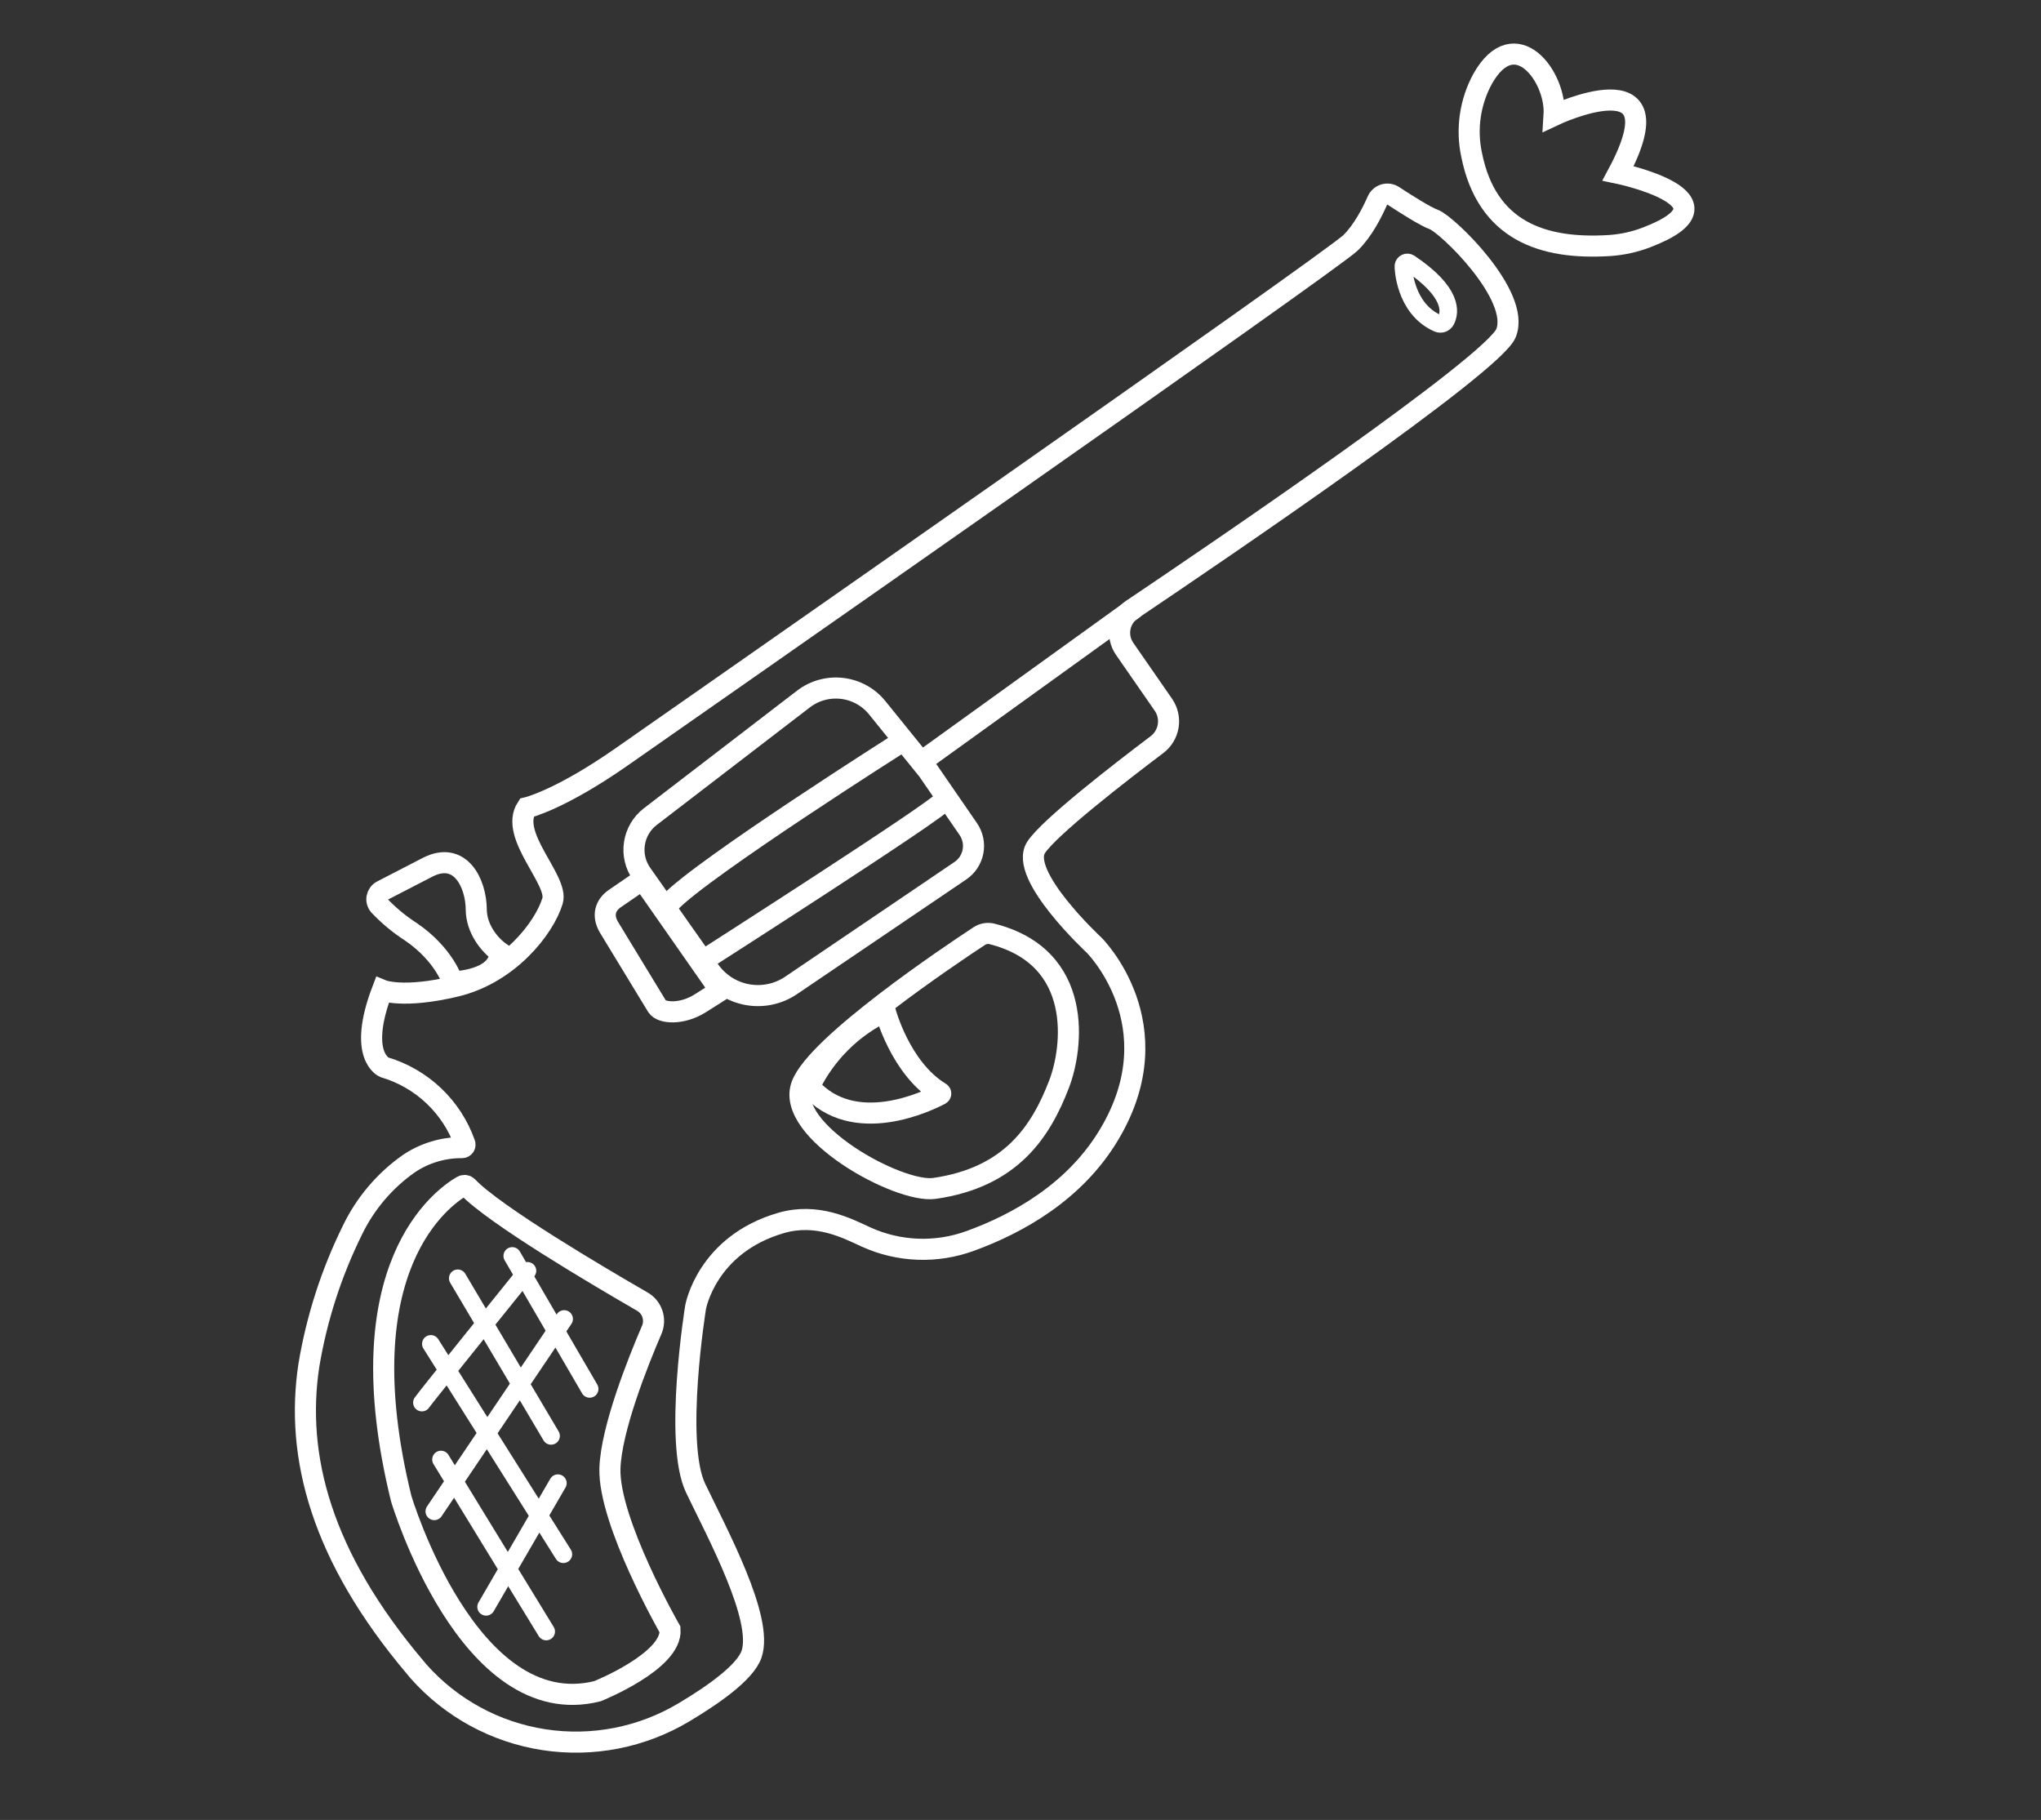 <svg width="581" height="518" viewBox="0 0 581 518" fill="none" xmlns="http://www.w3.org/2000/svg">
<rect x="0" y="0" width="581" height="518" fill="#333333" stroke="none"/>
<g clip-path="url(#clip0_291_106)">
<path d="M142.297 271.027C139.294 268.889 135.616 264.338 135.574 258.871C135.535 251.458 131.051 242.029 121.689 246.862L108.736 253.55C108.369 253.742 108.051 254.014 107.806 254.347C107.561 254.68 107.395 255.064 107.321 255.47C107.248 255.876 107.268 256.294 107.381 256.691C107.494 257.088 107.696 257.455 107.973 257.762C110.657 260.589 113.671 263.087 116.95 265.201C126.525 271.721 128.863 279.477 128.863 279.477C128.863 279.477 142.235 279.196 142.297 271.027Z" stroke="white" stroke-width="6" stroke-miterlimit="10" stroke-linecap="round"/>
<path d="M149.954 229.906C149.954 229.906 159.274 227.807 177.204 215.255C195.134 202.703 378.999 74.474 384.49 69.078C387.945 65.699 390.593 60.52 392.089 57.115C392.266 56.702 392.532 56.333 392.868 56.033C393.203 55.733 393.6 55.51 394.031 55.378C394.462 55.247 394.917 55.211 395.363 55.273C395.81 55.335 396.237 55.493 396.616 55.737C400.161 58.065 405.737 61.606 408.177 62.491C411.89 63.827 433.047 84.164 428.7 94.832C425.071 103.807 346.561 157.123 322.247 173.487C321.368 174.079 320.616 174.838 320.033 175.722C319.451 176.605 319.05 177.594 318.853 178.633C318.657 179.672 318.669 180.739 318.888 181.773C319.108 182.807 319.531 183.787 320.133 184.658L331.178 200.596C332.395 202.357 332.884 204.516 332.545 206.627C332.206 208.738 331.065 210.637 329.358 211.932C318.851 219.859 298.694 235.466 294.947 241.184C289.855 249.002 311.463 269.023 311.463 269.023C311.463 269.023 334.294 291.698 315.831 322.746C306.043 339.304 289.549 348.342 276.235 353.183C266.56 356.74 255.866 356.338 246.488 352.065C241.136 349.587 232.601 345.129 222.391 348.071C201.111 354.23 198.009 372.084 198.009 372.084C198.009 372.084 191.778 410.534 198.015 423.562C204.252 436.59 217.403 460.813 213.932 470.846C212.161 475.974 203.119 482.35 194.748 487.339C182.77 494.517 168.647 497.284 154.833 495.162C141.02 493.039 128.389 486.159 119.137 475.719L118.29 474.705C91.418 442.961 83.987 414.544 87.924 388.591C90.144 375.264 94.309 362.333 100.286 350.208C103.922 342.635 109.436 336.112 116.307 331.257C120.778 328.223 126.067 326.613 131.476 326.64C131.621 326.65 131.766 326.622 131.896 326.559C132.027 326.497 132.14 326.401 132.223 326.283C132.306 326.164 132.357 326.026 132.37 325.882C132.384 325.738 132.36 325.593 132.301 325.461C130.472 320.301 127.444 315.646 123.465 311.876C119.485 308.107 114.666 305.33 109.403 303.772C109.403 303.772 101.659 300.649 108.822 281.852C108.822 281.852 114.677 284.304 129.739 280.711C144.801 277.118 154.936 264.231 157.292 256.394C159.051 250.518 144.858 237.712 149.954 229.906Z" stroke="white" stroke-width="6" stroke-miterlimit="10" stroke-linecap="round"/>
<path d="M264.117 219.252L275.61 235.944C276.253 236.871 276.705 237.915 276.94 239.016C277.175 240.118 277.188 241.255 276.979 242.361C276.77 243.468 276.342 244.522 275.722 245.463C275.101 246.404 274.299 247.213 273.362 247.843L225.074 280.556C221.42 282.985 216.957 283.891 212.64 283.08C208.324 282.269 204.498 279.806 201.982 276.218L182.658 248.75C180.881 246.241 180.143 243.146 180.598 240.109C181.053 237.072 182.665 234.327 185.099 232.444L228.734 198.948C231.867 196.55 235.819 195.47 239.742 195.939C243.665 196.409 247.248 198.39 249.723 201.46L264.117 219.252Z" stroke="white" stroke-width="6" stroke-miterlimit="10" stroke-linecap="round"/>
<path d="M322.563 173.352L262.988 216.277" stroke="white" stroke-width="6" stroke-miterlimit="10" stroke-linecap="round"/>
<path d="M205.019 281.968L199.324 285.571C194.197 288.822 188.366 288.486 187.052 286.445L173.349 263.916C171.315 260.441 172.43 257.584 174.945 255.802L182.915 250.337L205.019 281.968Z" stroke="white" stroke-width="6" stroke-miterlimit="10" stroke-linecap="round"/>
<path d="M256.824 211.021C256.824 211.021 200.059 247 190.73 256.858" stroke="white" stroke-width="6" stroke-miterlimit="10" stroke-linecap="round"/>
<path d="M200.425 273.22C200.425 273.22 267.267 230.448 268.505 228.037" stroke="white" stroke-width="6" stroke-miterlimit="10" stroke-linecap="round"/>
<path d="M399.494 75.661C399.444 76.083 399.796 87.889 409.312 92.049C409.728 92.226 410.195 92.24 410.622 92.089C411.048 91.938 411.402 91.633 411.613 91.234C412.875 88.816 413.602 83.153 401.224 74.855C401.063 74.754 400.879 74.695 400.689 74.683C400.5 74.671 400.31 74.707 400.138 74.787C399.965 74.867 399.816 74.989 399.704 75.142C399.591 75.295 399.519 75.473 399.494 75.661Z" stroke="white" stroke-width="5" stroke-miterlimit="10" stroke-linecap="round"/>
<path d="M282.376 265.81C281.759 265.658 281.118 265.636 280.492 265.746C279.867 265.855 279.271 266.094 278.743 266.445C270.332 271.968 232.602 297.297 228.23 308.799C223.269 321.752 255.767 339.718 266.009 338.253C287.891 335.102 296.306 322.014 301.476 308.578C305.409 298.392 308.735 272.485 282.376 265.81Z" stroke="white" stroke-width="6" stroke-miterlimit="10" stroke-linecap="round"/>
<path d="M251.982 287.814C251.982 287.814 256.245 304.1 267.663 311.012C267.705 311.036 267.741 311.071 267.765 311.113C267.79 311.155 267.803 311.202 267.804 311.251C267.805 311.299 267.793 311.347 267.769 311.39C267.746 311.432 267.712 311.468 267.67 311.493C264.376 313.233 243.067 323.749 230.394 309.285C234.937 299.894 242.55 292.322 251.982 287.814V287.814Z" stroke="white" stroke-width="6" stroke-miterlimit="10" stroke-linecap="round"/>
<path d="M131.599 337.575C126.174 340.688 97.962 360.4 114.206 426.528C114.206 426.528 133.313 490.552 170.069 481.361C170.069 481.361 191.397 472.822 190.739 463.805C190.739 463.805 173.142 433.103 173.625 417.902C174.008 406.661 181.576 387.689 185.51 378.545C186.142 377.105 186.218 375.484 185.723 373.991C185.228 372.499 184.198 371.242 182.829 370.461C170.806 363.53 140.63 345.773 133.084 337.758C132.892 337.568 132.642 337.446 132.373 337.413C132.104 337.38 131.832 337.437 131.599 337.575V337.575Z" stroke="white" stroke-width="6" stroke-miterlimit="10" stroke-linecap="round"/>
<path d="M138.372 457.353L158.813 422.144" stroke="white" stroke-width="5" stroke-miterlimit="10" stroke-linecap="round"/>
<path d="M125.534 415.413L155.488 464.375" stroke="white" stroke-width="5" stroke-miterlimit="10" stroke-linecap="round"/>
<path d="M122.644 382.499L160.37 442.381" stroke="white" stroke-width="5" stroke-miterlimit="10" stroke-linecap="round"/>
<path d="M130.305 363.829L156.874 408.697" stroke="white" stroke-width="5" stroke-miterlimit="10" stroke-linecap="round"/>
<path d="M145.82 357.467L167.855 395.324" stroke="white" stroke-width="5" stroke-miterlimit="10" stroke-linecap="round"/>
<path d="M123.627 430.171L160.593 375.412" stroke="white" stroke-width="5" stroke-miterlimit="10" stroke-linecap="round"/>
<path d="M120.1 399.216C120.772 398.122 150.154 361.703 150.154 361.703" stroke="white" stroke-width="5" stroke-miterlimit="10" stroke-linecap="round"/>
<path d="M458.254 69.881C438.875 71.126 423.24 65.522 418.926 44.115C417.333 36.725 418.455 29.012 422.088 22.377C431.293 6.162 443.106 21.778 442.393 32.815C442.393 32.815 478.555 15.731 460.629 49.324C460.629 49.324 496.735 56.871 468.675 67.586C465.335 68.862 461.822 69.635 458.254 69.881V69.881Z" stroke="white" stroke-width="6" stroke-miterlimit="10" stroke-linecap="round"/>
</g>
<defs>
<clipPath id="clip0_291_106">
<rect width="486.715" height="392.048" fill="white" transform="matrix(0.957 -0.291 0.293 0.956 -0.257 142.52)"/>
</clipPath>
</defs>
</svg>
